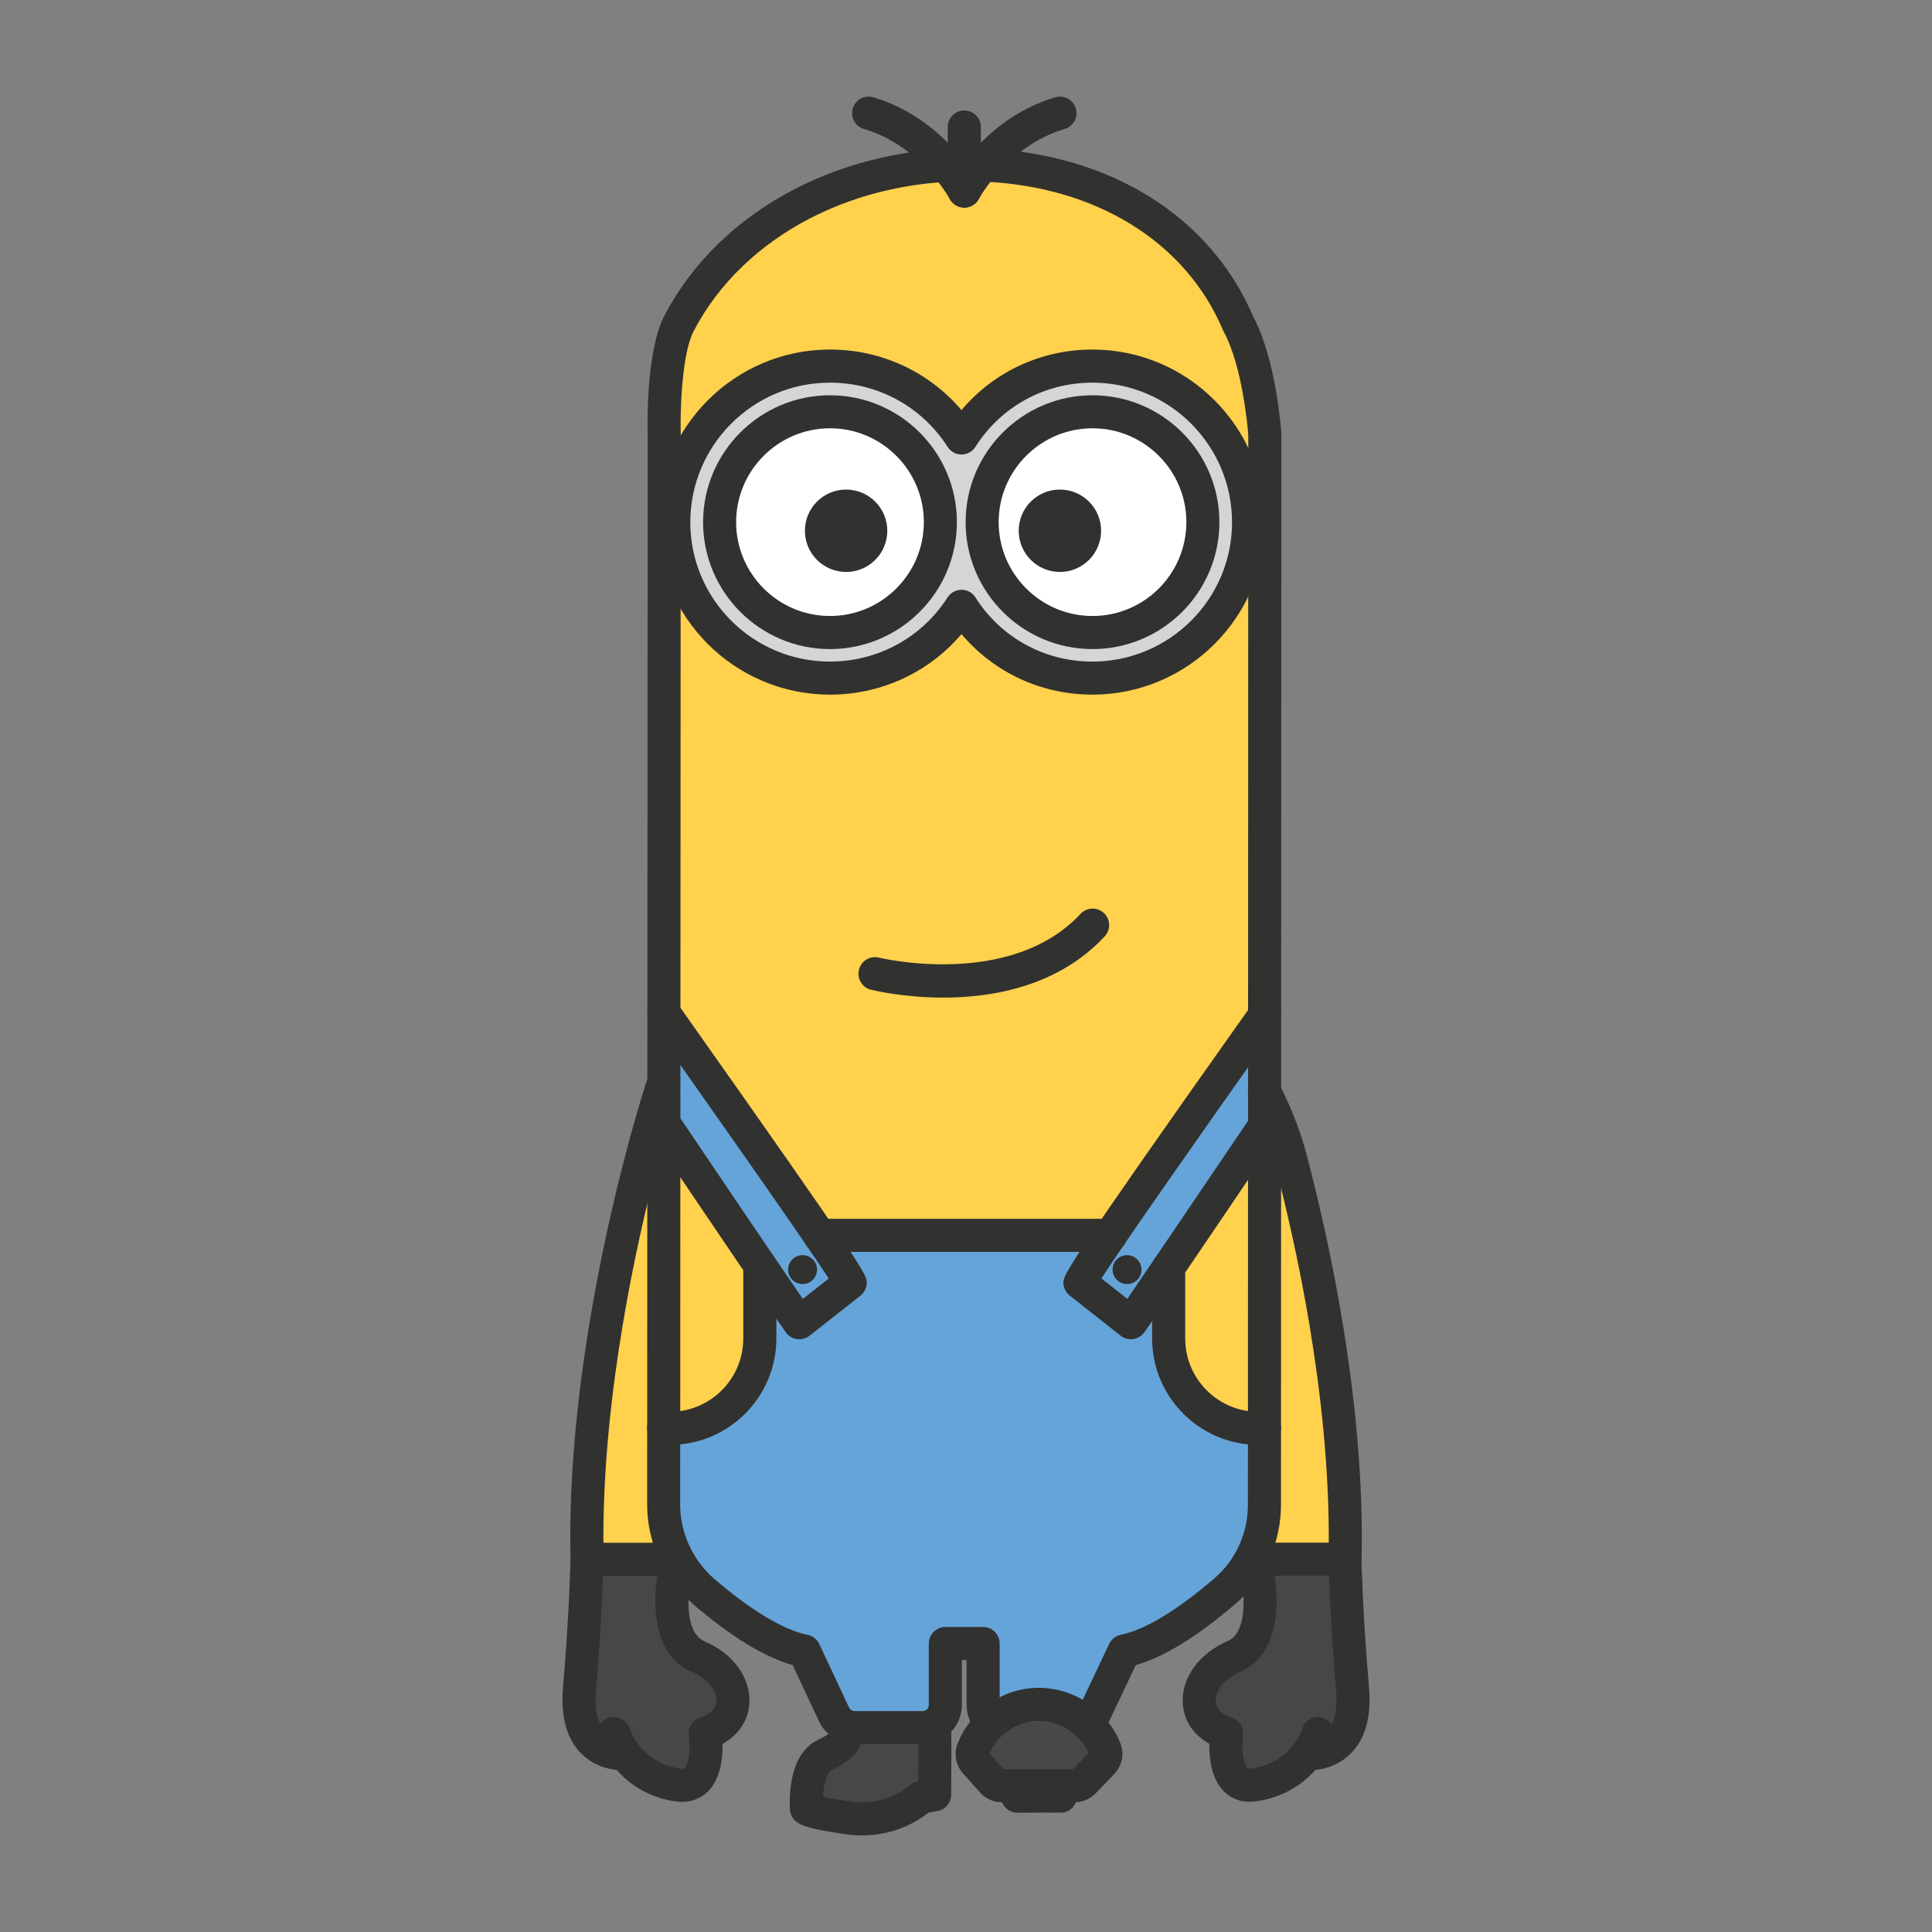 <?xml version="1.0" encoding="utf-8"?>
<!-- Generator: Adobe Illustrator 23.0.5, SVG Export Plug-In . SVG Version: 6.00 Build 0)  -->
<svg version="1.1" id="Livello_1" xmlns="http://www.w3.org/2000/svg" xmlns:xlink="http://www.w3.org/1999/xlink" x="0px" y="0px"
	 viewBox="0 0 500 500" style="enable-background:new 0 0 500 500;" xml:space="preserve">
<rect x="0" y="0" width="500" height="500" fill="#808080" stroke="none"/>
<style type="text/css">
	.st0{fill:#464847;}
	.st1{fill:#313130;}
	.st2{fill:#FFD14C;}
	.st3{fill:#FFFFFF;}
	.st4{fill:#D5D5D5;}
	.st5{fill:#65A4D9;}
	.st6{fill:#484848;}
</style>
<g>
	<g>
		<path class="st0" d="M153.09,403.54c0,0-3.15,25.22-3.26,36.23c-0.11,11.01,3.36,16.67,9.58,10.17c0,0,24,27.94,23.22-0.03
			c0,0,11.76-3.42,3.34-17.64c-8.42-14.22-14.42-7.75-10.81-28.27L153.09,403.54z"/>
	</g>
	<g>
		<path class="st0" d="M241.89,447.11c0.13,0.52,0,17.38,0,17.38l-3.5,0.65c0,0-7.14,7-18.94,5.32c-11.8-1.69-10.77-2.59-10.77-2.59
			s-0.65-11.03,4.67-13.62c5.32-2.59,5.84-3.89,5.58-7.13"/>
	</g>
	<g>
		<path class="st1" d="M223.1,475c-1.35,0-2.77-0.09-4.25-0.31c-10.86-1.55-13.39-2.53-14.28-5.52c-0.14-0.46-0.19-0.94-0.17-1.41
			c-0.13-2.97-0.09-13.86,7.08-17.36c2.5-1.22,3.13-1.8,3.27-1.96c-0.05,0.01-0.02-0.27-0.08-0.99c-0.19-2.36,1.57-4.42,3.92-4.61
			c2.31-0.18,4.42,1.57,4.6,3.92c0.48,6.05-2.3,8.56-7.97,11.32c-1.2,0.58-2.04,3.75-2.25,6.92c1.35,0.3,3.55,0.71,7.08,1.21
			c9.42,1.35,15.12-3.94,15.36-4.16c0.6-0.57,1.38-0.98,2.19-1.13l0.03,0c0.04-6.22,0.05-12.24,0-13.34
			c-0.24-2.1,1.11-4.1,3.22-4.63c2.29-0.58,4.61,0.83,5.18,3.12c0.16,0.65,0.26,1.04,0.13,18.44c-0.02,2.05-1.48,3.8-3.5,4.17
			l-2.38,0.44C237.93,471.02,231.88,475,223.1,475z"/>
	</g>
	<g>
		<path class="st0" d="M346.9,403.54c0,0,3.15,25.22,3.26,36.23c0.11,11.01-3.36,16.67-9.58,10.17c0,0-24,27.94-23.22-0.03
			c0,0-11.76-3.42-3.34-17.64c8.42-14.22,14.42-7.75,10.81-28.27L346.9,403.54z"/>
	</g>
	<g>
		<path class="st2" d="M327.24,284.7l-1.54,118.84l22.41-0.02C348.1,403.52,347.74,323.88,327.24,284.7"/>
	</g>
	<g>
		<path class="st2" d="M171.3,284.7l1.54,118.84l-22.41-0.02C150.43,403.52,150.8,323.88,171.3,284.7"/>
	</g>
	<g>
		<path class="st2" d="M327.24,389.38c0,8.54-3.63,16.7-10.1,22.27c-7.36,6.34-17.46,13.85-26.22,15.62l-7.77,16.41
			c-0.99,2.08-3.08,3.4-5.38,3.4h-17.49c-3.23,0-5.85-2.62-5.85-5.85v-15.89h-4.89h-4.89v15.89c0,3.23-2.62,5.85-5.85,5.85h-17.55
			c-2.33,0-4.45-1.35-5.44-3.46l-7.66-16.36c-8.64-1.75-18.68-9.08-26.01-15.36c-6.55-5.68-10.39-13.88-10.39-22.52l0.14-277.08
			c0,0-0.56-20.19,3.83-28.6c27.99-53.72,121.09-55.79,144.69,0c5.69,10.45,6.91,28.6,6.91,28.6L327.24,389.38z"/>
	</g>
	<g>
		<path class="st3" d="M282.76,107.51c15.25,0,27.61,12.36,27.61,27.61c0,15.25-12.36,27.61-27.61,27.61
			c-15.25,0-27.61-12.36-27.61-27.61C255.15,119.87,267.51,107.51,282.76,107.51"/>
	</g>
	<g>
		<path class="st3" d="M214.8,107.51c15.25,0,27.61,12.36,27.61,27.61c0,15.25-12.36,27.61-27.61,27.61s-27.61-12.36-27.61-27.61
			C187.19,119.87,199.55,107.51,214.8,107.51"/>
	</g>
	<g>
		<path class="st4" d="M282.7,94.73c-14.17,0-26.76,7.45-33.85,18.57c-7.21-11.12-19.79-18.57-34.09-18.57
			c-22.36,0-40.33,18.09-40.33,40.45c0,22.24,17.96,40.32,40.33,40.32c14.3,0,26.88-7.45,34.09-18.57
			c7.09,11.12,19.67,18.57,33.85,18.57c22.36,0,40.45-18.09,40.45-40.32C323.14,112.82,305.06,94.73,282.7,94.73 M214.76,163.65
			c-15.76,0-28.47-12.71-28.47-28.47c0-15.76,12.71-28.59,28.47-28.59c15.76,0,28.59,12.83,28.59,28.59
			C243.35,150.94,230.52,163.65,214.76,163.65 M282.7,163.65c-15.76,0-28.47-12.71-28.47-28.47c0-15.76,12.71-28.59,28.47-28.59
			c15.76,0,28.59,12.83,28.59,28.59C311.29,150.94,298.46,163.65,282.7,163.65"/>
	</g>
	<g>
		<path class="st5" d="M300.22,319.71v29.11c0,0,3.2,21.14,24.88,20.82c0,0,15.4,40.82-36.4,57.62l-8.95,19.82l-24.64,0.03
			c0,0-3.7,2.74-2.9-21.77h-9.78l-0.18,17.09c0,0,0.5,4.65-8.66,4.65h-14.51c0,0-6,0.75-13.15-19.82c0,0-32.58-5.15-35.43-30.81
			l-0.89-26.81c0,0,32.47,2.28,26.61-49.94H300.22z"/>
	</g>
	<g>
		<path class="st5" d="M327.24,262.8c-13.79,19.47-47.75,67.57-47.75,69.14l13.18,10.39c0.96-1.22,23.66-34.75,34.57-50.9"/>
	</g>
	<g>
		<path class="st5" d="M171.85,262.18c13.44,19.03,48.19,68.18,48.19,69.75l-13.18,10.39c-0.96-1.22-24.36-35.7-35.01-51.59v-0.09
			c-0.87-1.22-0.46-1.16-1.16-2.12"/>
	</g>
	<g>
		<path class="st1" d="M323.41,466.3c-3.18,0-5.32-1.38-6.61-2.65c-3.35-3.3-3.89-8.76-3.82-12.36c-4.15-2.29-6.67-6.07-6.89-10.57
			c-0.33-6.53,4.22-12.8,11.6-15.99c6.03-2.58,4.06-15.71,2.89-20.11c-0.34-1.28-0.07-2.65,0.74-3.71c0.81-1.05,2.06-1.67,3.39-1.67
			h19.18c0.18-38.52-8.65-77.94-14.06-98.43c-1.29-4.98-3.51-10.66-6.41-16.46c-1.06-2.11-0.2-4.68,1.91-5.74
			c2.11-1.06,4.68-0.2,5.74,1.91c3.21,6.42,5.58,12.52,7.03,18.12c5.72,21.65,15.19,64.1,14.28,104.97
			c-0.05,2.32-1.95,4.18-4.28,4.18h-18.17c1.29,9.05,0.37,20.85-8.87,24.8c-4.6,1.99-6.55,5.3-6.43,7.7
			c0.12,2.43,2.31,3.62,4.12,4.2c1.98,0.63,3.23,2.59,2.95,4.65c-0.4,3.06-0.05,7.28,1.11,8.41c0.08,0.08,0.28,0.27,1.17,0.14
			c7.47-1.07,11.71-6.27,13.09-10.4c0.75-2.24,3.17-3.44,5.41-2.7c2.24,0.75,3.45,3.17,2.7,5.41c-2.15,6.44-8.66,14.54-19.96,16.15
			C324.58,466.25,323.98,466.3,323.41,466.3z"/>
	</g>
	<g>
		<path class="st1" d="M282.74,167.98c-18.11,0-32.84-14.73-32.84-32.84s14.73-32.84,32.84-32.84s32.84,14.73,32.84,32.84
			S300.85,167.98,282.74,167.98z M282.74,110.84c-13.39,0-24.29,10.9-24.29,24.29s10.9,24.29,24.29,24.29
			c13.39,0,24.29-10.9,24.29-24.29S296.13,110.84,282.74,110.84z"/>
	</g>
	<g>
		<path class="st1" d="M214.8,167.98c-18.11,0-32.84-14.73-32.84-32.84s14.73-32.84,32.84-32.84s32.84,14.73,32.84,32.84
			S232.91,167.98,214.8,167.98z M214.8,110.84c-13.39,0-24.29,10.9-24.29,24.29s10.9,24.29,24.29,24.29s24.29-10.9,24.29-24.29
			S228.19,110.84,214.8,110.84z"/>
	</g>
	<g>
		<path class="st1" d="M282.72,179.77c-13.26,0-25.54-5.76-33.89-15.67c-8.43,9.91-20.76,15.67-34.03,15.67
			c-24.65,0-44.7-20.01-44.7-44.61c0-24.65,20.05-44.7,44.7-44.7c13.27,0,25.6,5.76,34.03,15.67c8.35-9.91,20.63-15.67,33.89-15.67
			c24.64,0,44.69,20.05,44.69,44.7C327.41,159.76,307.36,179.77,282.72,179.77z M248.84,152.63c0,0,0.01,0,0.01,0
			c1.46,0,2.82,0.75,3.6,1.99c6.58,10.4,17.89,16.6,30.26,16.6c19.93,0,36.14-16.17,36.14-36.05c0-19.93-16.21-36.14-36.14-36.14
			c-12.37,0-23.68,6.21-30.26,16.6c-0.78,1.24-2.14,1.99-3.6,1.99c0,0-0.01,0-0.01,0c-1.46,0-2.81-0.74-3.6-1.97
			c-6.67-10.41-18.05-16.62-30.45-16.62c-19.93,0-36.14,16.21-36.14,36.14c0,19.88,16.21,36.05,36.14,36.05
			c12.39,0,23.78-6.21,30.45-16.62C246.03,153.37,247.39,152.63,248.84,152.63z"/>
	</g>
	<g>
		<path class="st1" d="M274.3,126.7c5.89,0,10.66,4.77,10.66,10.66c0,5.89-4.77,10.66-10.66,10.66c-5.89,0-10.66-4.77-10.66-10.66
			C263.64,131.47,268.41,126.7,274.3,126.7"/>
	</g>
	<g>
		<path class="st1" d="M218.97,126.7c5.89,0,10.66,4.77,10.66,10.66c0,5.89-4.77,10.66-10.66,10.66c-5.89,0-10.66-4.77-10.66-10.66
			C208.31,131.47,213.08,126.7,218.97,126.7"/>
	</g>
	<g>
		<path class="st1" d="M173.39,373.93h-1.64c-2.36,0-4.28-1.91-4.28-4.28c0-2.36,1.91-4.28,4.28-4.28h1.64
			c10.46,0,18.97-8.51,18.97-18.97v-18.92c0-2.36,1.91-4.28,4.28-4.28s4.28,1.91,4.28,4.28v18.92
			C200.91,361.58,188.57,373.93,173.39,373.93z"/>
	</g>
	<g>
		<path class="st1" d="M277.77,451.36h-17.49c-5.59,0-10.13-4.54-10.13-10.13v-11.61h-1.22v11.61c0,5.58-4.54,10.13-10.13,10.13
			h-17.55c-3.97,0-7.63-2.32-9.31-5.93l-6.79-14.5c-7.31-2.07-15.98-7.37-25.79-15.78c-7.56-6.55-11.88-15.94-11.88-25.77
			l0.14-277.08c-0.06-2.06-0.45-21.44,4.31-30.58c14.45-27.73,46.88-44.7,82.65-43.29c32.62,1.31,58.65,17.53,69.7,43.41
			c5.98,11.16,7.27,29.4,7.32,30.17c0.01,0.1,0.01,0.19,0.01,0.29l-0.09,277.08c0,9.87-4.22,19.17-11.58,25.51
			c-9.95,8.57-18.69,13.96-26.01,16.04l-6.9,14.57C285.33,449.06,281.7,451.36,277.77,451.36z M244.65,421.07h9.78
			c2.36,0,4.28,1.91,4.28,4.28v15.89c0,0.87,0.71,1.57,1.57,1.57h17.49c0.64,0,1.24-0.38,1.51-0.96l7.77-16.41
			c0.58-1.22,1.7-2.09,3.02-2.36c6.2-1.25,14.59-6.32,24.28-14.66c5.47-4.72,8.61-11.65,8.61-19.03c0,0,0,0,0,0l0.09-276.92
			c-0.13-1.63-1.47-17.67-6.39-26.71c-0.07-0.12-0.13-0.25-0.18-0.38c-9.67-22.86-32.94-37.21-62.24-38.39
			c-32.42-1.31-61.79,13.89-74.72,38.7c-3.17,6.08-3.49,21.2-3.35,26.51l-0.14,277.2c0,7.35,3.25,14.38,8.91,19.29
			c9.52,8.16,17.85,13.15,24.06,14.4c1.33,0.27,2.45,1.15,3.03,2.38l7.66,16.36c0.28,0.61,0.9,1,1.56,1h17.55
			c0.87,0,1.57-0.7,1.57-1.57v-15.89C240.38,422.98,242.29,421.07,244.65,421.07z"/>
	</g>
	<g>
		<path class="st1" d="M327.24,373.93h-1.55c-15.18,0-27.52-12.35-27.52-27.52v-18.4c0-2.36,1.91-4.28,4.28-4.28
			c2.36,0,4.28,1.91,4.28,4.28v18.4c0,10.46,8.51,18.97,18.97,18.97h1.55c2.36,0,4.28,1.91,4.28,4.28
			C331.51,372.01,329.6,373.93,327.24,373.93z"/>
	</g>
	<g>
		<path class="st1" d="M287.43,323.99h-75.34c-2.36,0-4.28-1.91-4.28-4.28s1.91-4.28,4.28-4.28h75.34c2.36,0,4.28,1.91,4.28,4.28
			S289.79,323.99,287.43,323.99z"/>
	</g>
	<g>
		<path class="st1" d="M338.89,458.13c-0.47,0-0.79-0.02-0.92-0.04c-2.35-0.22-4.09-2.3-3.87-4.65c0.21-2.34,2.26-4.04,4.6-3.87
			c0.13,0.01,2.95,0.11,4.86-1.85c1.88-1.92,2.64-5.51,2.21-10.37c-1.59-18-1.98-33.55-1.98-33.7c-0.06-2.36,1.81-4.32,4.17-4.38
			c2.36,0,4.32,1.81,4.38,4.17c0,0.15,0.38,15.44,1.95,33.16c0.67,7.63-0.93,13.43-4.75,17.24
			C345.69,457.68,340.91,458.13,338.89,458.13z"/>
	</g>
	<g>
		<path class="st1" d="M176.49,466.32c-0.55,0-1.14-0.04-1.75-0.13c-11.18-1.62-17.72-9.71-19.91-16.14
			c-0.76-2.24,0.43-4.67,2.67-5.43c2.23-0.77,4.67,0.43,5.43,2.66c1.42,4.15,5.68,9.37,13.05,10.44c0.89,0.13,1.1-0.07,1.19-0.16
			c1.17-1.15,1.53-5.38,1.13-8.46c-0.27-2.05,0.97-4.01,2.95-4.64c1.83-0.58,4.03-1.78,4.14-4.22c0.12-2.38-1.82-5.65-6.41-7.61
			c-9.29-3.97-10.22-15.77-8.91-24.82h-18.13c-2.32,0-4.22-1.85-4.28-4.17c-0.97-40.45,8.52-83.16,14.26-105.01
			c3.03-11.54,5.32-18.53,5.42-18.82c0.74-2.24,3.15-3.46,5.4-2.72c2.24,0.74,3.46,3.16,2.73,5.4c-0.02,0.07-2.31,7.06-5.27,18.32
			c-5.43,20.66-14.27,60.32-14.04,98.46h19.15c1.33,0,2.59,0.62,3.4,1.68c0.81,1.06,1.08,2.43,0.73,3.72
			c-1.17,4.39-3.16,17.52,2.91,20.11c7.36,3.14,11.91,9.38,11.59,15.89c-0.22,4.52-2.74,8.31-6.92,10.61
			c0.06,3.6-0.48,9.06-3.82,12.38C181.88,464.92,179.73,466.32,176.49,466.32z"/>
	</g>
	<g>
		<path class="st1" d="M161.11,458.13c-2.02,0-6.8-0.45-10.65-4.29c-3.83-3.81-5.42-9.61-4.75-17.24
			c1.57-17.73,1.94-33.01,1.95-33.16c0.06-2.36,2-4.23,4.38-4.17c2.36,0.06,4.23,2.02,4.17,4.38c0,0.15-0.39,15.7-1.98,33.7
			c-0.43,4.91,0.35,8.52,2.27,10.43c1.93,1.92,4.72,1.81,4.75,1.8c2.37-0.18,4.43,1.52,4.65,3.87c0.22,2.35-1.52,4.43-3.87,4.65
			C161.9,458.1,161.58,458.13,161.11,458.13z"/>
	</g>
	<g>
		<path class="st1" d="M291.68,324.83c2.07,0,3.74,1.68,3.74,3.74c0,2.07-1.67,3.74-3.74,3.74c-2.07,0-3.74-1.68-3.74-3.74
			C287.94,326.51,289.61,324.83,291.68,324.83"/>
	</g>
	<g>
		<path class="st1" d="M207.71,324.83c2.07,0,3.74,1.68,3.74,3.74c0,2.07-1.67,3.74-3.74,3.74c-2.07,0-3.74-1.68-3.74-3.74
			C203.97,326.51,205.64,324.83,207.71,324.83"/>
	</g>
	<g>
		<path class="st1" d="M244.12,258.18c-10.28,0-18.01-1.87-18.71-2.04c-2.29-0.57-3.68-2.89-3.11-5.19c0.57-2.29,2.9-3.69,5.18-3.11
			c0.35,0.09,34.04,8.14,52.16-11.33c1.61-1.73,4.32-1.83,6.04-0.22c1.73,1.61,1.83,4.31,0.22,6.04
			C273.89,255.23,257.01,258.18,244.12,258.18z"/>
	</g>
	<g>
		<path class="st1" d="M249.55,53.73c-0.34,0-0.69-0.04-1.03-0.13c-1.9-0.48-3.24-2.18-3.24-4.14V32.87c0-2.36,1.91-4.28,4.28-4.28
			s4.28,1.91,4.28,4.28v4.06c4.47-4.49,10.85-9.26,19.26-11.75c2.28-0.67,4.65,0.62,5.32,2.88c0.67,2.27-0.62,4.64-2.89,5.32
			c-14.75,4.37-22.11,17.94-22.19,18.07C252.58,52.87,251.11,53.73,249.55,53.73z"/>
	</g>
	<g>
		<path class="st1" d="M249.55,53.73c-1.54,0-3.03-0.83-3.79-2.29c-0.07-0.13-7.43-13.69-22.18-18.06
			c-2.26-0.67-3.56-3.05-2.88-5.32c0.67-2.27,3.05-3.56,5.32-2.88c18.3,5.43,26.96,21.6,27.32,22.29c1.1,2.09,0.29,4.68-1.8,5.77
			C250.9,53.58,250.22,53.73,249.55,53.73z"/>
	</g>
	<g>
		<path class="st1" d="M292.67,346.6c-0.96,0-1.89-0.32-2.65-0.92l-13.18-10.39c-1.03-0.81-1.63-2.05-1.63-3.36
			c0-1.87,0-3.1,48.54-71.61c1.36-1.93,4.03-2.38,5.96-1.02c1.93,1.36,2.38,4.04,1.02,5.96c-23.81,33.6-40.53,57.62-45.69,65.6
			l6.71,5.28c5.92-8.65,21.11-31.08,31.95-47.12c1.32-1.96,3.98-2.47,5.94-1.15c1.96,1.32,2.47,3.98,1.15,5.94
			c-0.33,0.49-33.4,49.42-34.75,51.14c-0.7,0.89-1.73,1.47-2.86,1.61C293,346.59,292.84,346.6,292.67,346.6z"/>
	</g>
	<g>
		<path class="st1" d="M206.85,346.6c-0.17,0-0.34-0.01-0.5-0.03c-1.13-0.13-2.15-0.71-2.86-1.6c-1.17-1.49-25.85-37.9-35.2-51.85
			c-0.12-0.18-0.23-0.37-0.32-0.56c-0.42-0.66-0.62-1.14-0.77-1.55c-1.31-1.9-0.89-4.54,0.99-5.91c1.91-1.39,4.57-0.99,5.96,0.92
			c0.64,0.88,0.88,1.49,1.06,1.99l0,0c0,0,0.05,0.07,0.11,0.16c0.15,0.21,0.28,0.44,0.39,0.67c9.27,13.81,25.77,38.16,32.06,47.32
			l6.7-5.28c-7.19-11.1-35.29-50.89-45.22-64.94l-0.9-1.28c-1.36-1.93-0.9-4.6,1.03-5.96c1.93-1.36,4.6-0.9,5.96,1.03l0.9,1.28
			c48.07,68.04,48.07,68.89,48.07,70.94c0,1.31-0.6,2.55-1.63,3.36l-13.18,10.39C208.74,346.28,207.81,346.6,206.85,346.6z
			 M216.07,333.48h0.02H216.07z"/>
	</g>
	<g>
		<g>
			<path class="st6" d="M274.47,464.85c-0.27-0.09-11.14,0-11.14,0"/>
			<path class="st1" d="M274.47,469.13c-0.15,0-0.29-0.01-0.44-0.02c-1-0.03-6.1-0.01-10.66,0.02c-0.01,0-0.02,0-0.04,0
				c-2.35,0-4.26-1.89-4.28-4.24c-0.02-2.36,1.88-4.29,4.24-4.31c11.57-0.1,11.67-0.06,12.5,0.21c2.24,0.74,3.47,3.15,2.73,5.4
				C277.95,467.98,276.27,469.13,274.47,469.13z"/>
		</g>
		<g>
			<path class="st6" d="M278.16,462.15h-18.92c-0.91,0-1.77-0.39-2.38-1.07l-4.44-4.97c-0.8-0.9-1.04-2.18-0.6-3.3
				c2.7-6.83,9.21-11.5,16.54-11.72c7.69-0.23,14.74,4.49,17.62,11.63c0.47,1.17,0.2,2.5-0.67,3.41l-4.85,5.04
				C279.86,461.79,279.03,462.15,278.16,462.15z"/>
			<path class="st1" d="M278.16,466.42h-18.92c-2.12,0-4.16-0.91-5.57-2.49l-4.44-4.97c-1.9-2.13-2.43-5.09-1.39-7.73
				c3.36-8.49,11.36-14.15,20.39-14.42c9.39-0.24,18.15,5.47,21.71,14.31c1.1,2.72,0.49,5.85-1.56,7.97l-4.84,5.04
				C282.14,465.59,280.18,466.42,278.16,466.42z M259.73,457.87h17.97l4.04-4.2c-2.38-5.17-7.63-8.48-13.24-8.31
				c-5.39,0.16-10.2,3.44-12.43,8.41L259.73,457.87z"/>
		</g>
	</g>
</g>
</svg>
